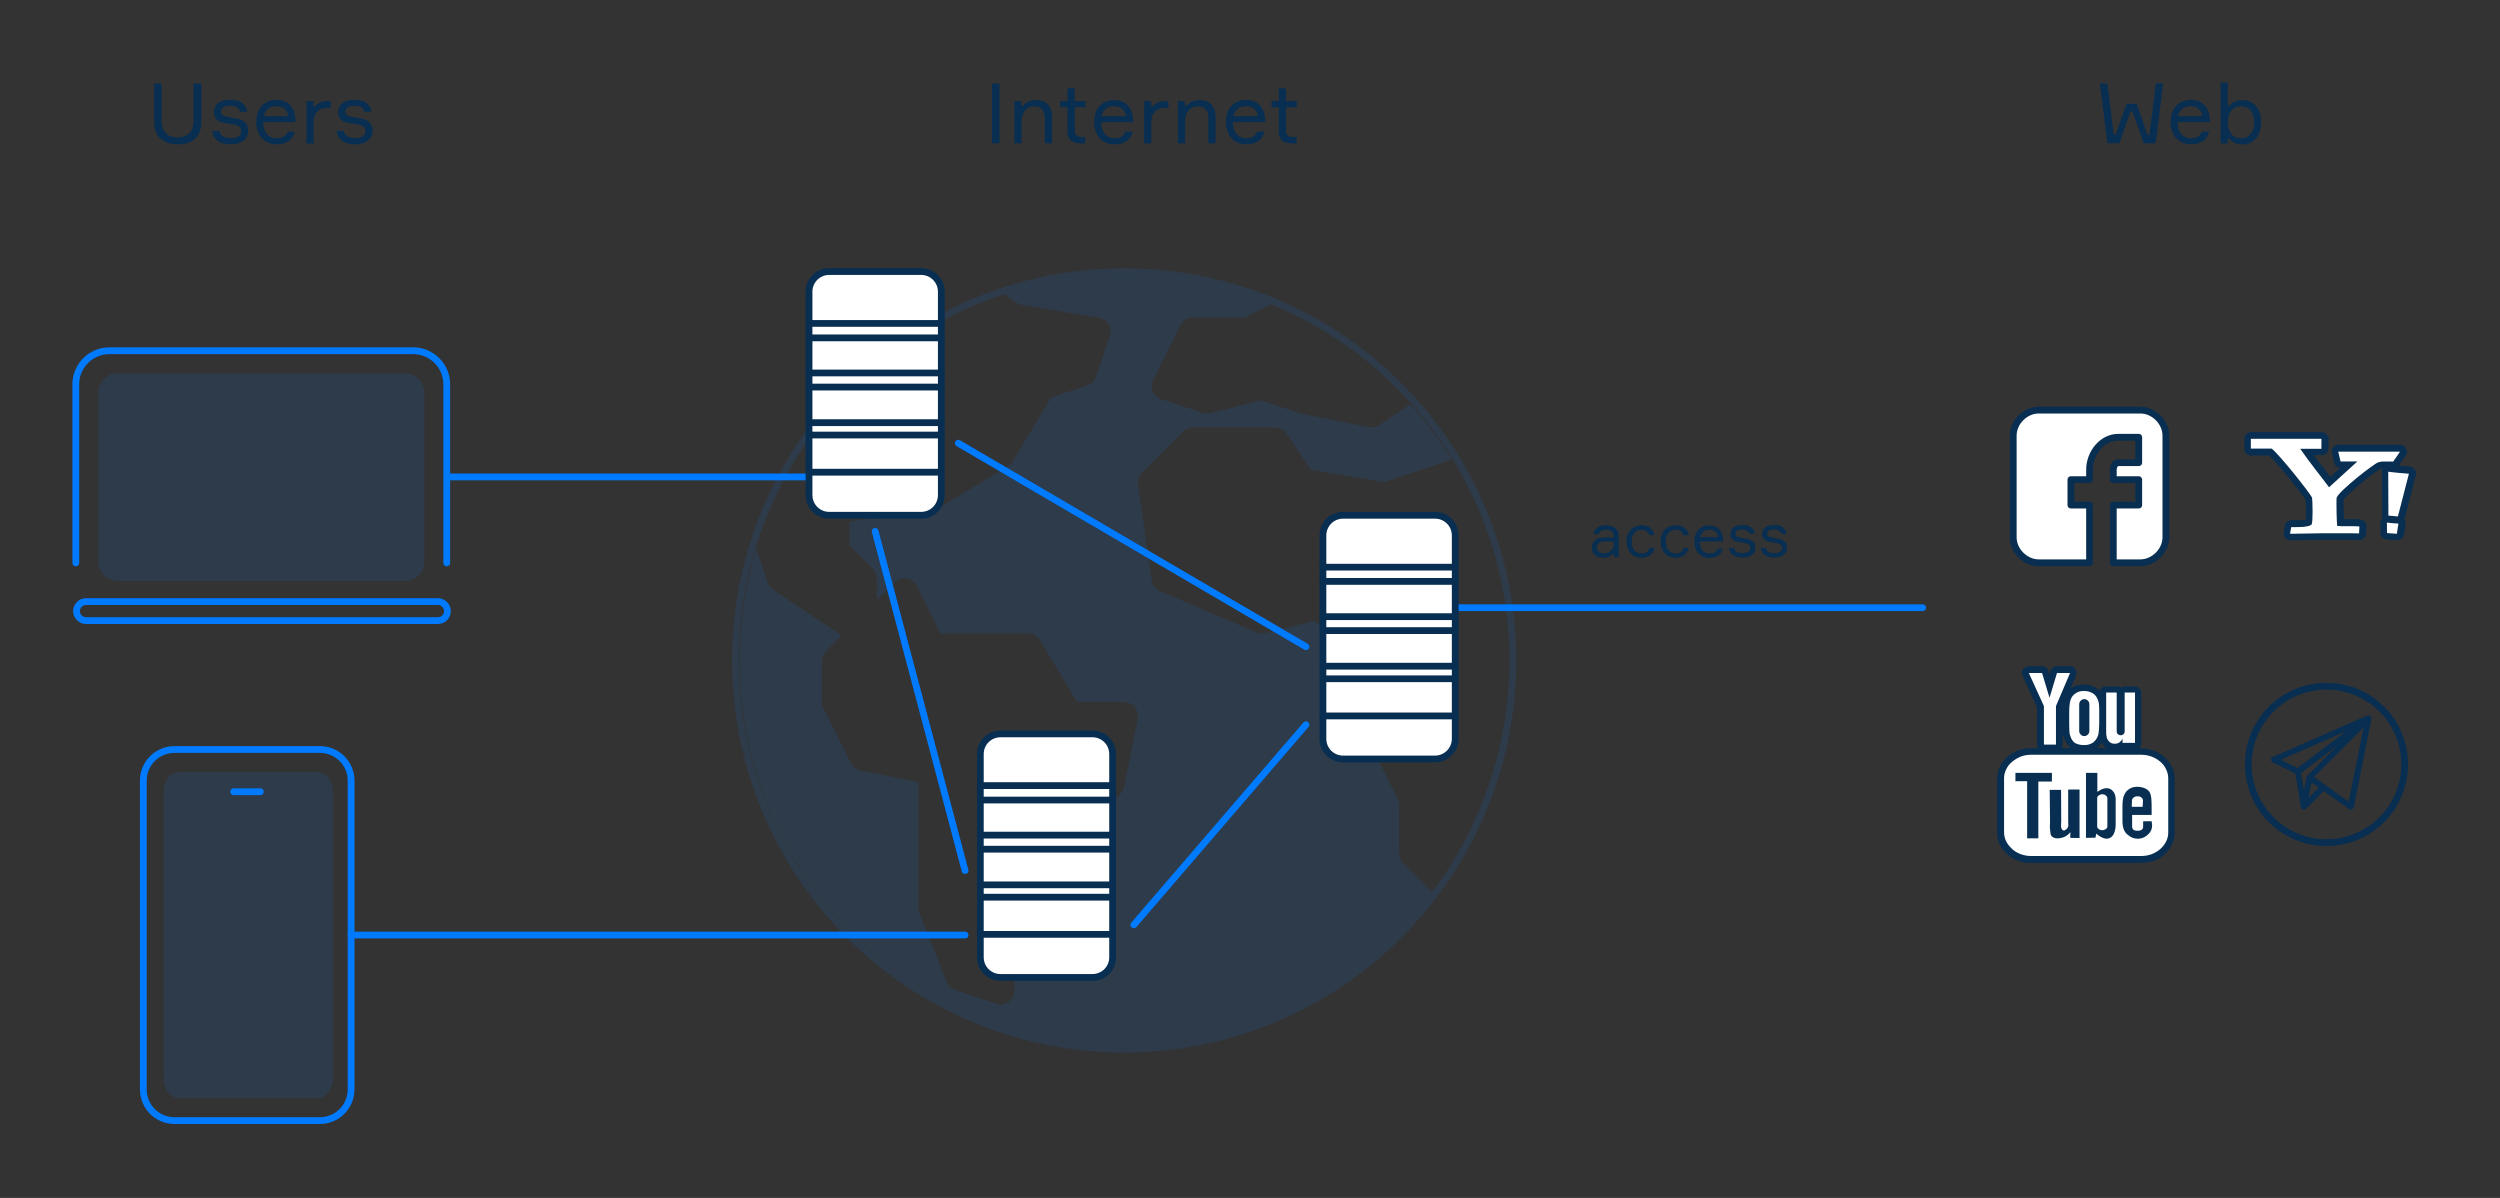 <?xml version="1.0" encoding="utf-8"?>
<!-- Generator: Adobe Illustrator 20.1.0, SVG Export Plug-In . SVG Version: 6.00 Build 0)  -->
<svg version="1.1" id="Layer_1" xmlns="http://www.w3.org/2000/svg" xmlns:xlink="http://www.w3.org/1999/xlink" x="0px" y="0px"
	 viewBox="0 0 1474 706.3" style="enable-background:new 0 0 1474 706.3;" xml:space="preserve">
<rect x="0" y="0" width="1474" height="706.3" fill="#333333" stroke="none"/>
<style type="text/css">
	.st0{opacity:0.12;fill:#007BFF;enable-background:new    ;}
	.st1{opacity:0.12;fill:none;stroke:#007BFF;stroke-width:4;stroke-miterlimit:10;enable-background:new    ;}
	.st2{fill:none;stroke:#007BFF;stroke-width:4;stroke-linecap:round;stroke-linejoin:round;stroke-miterlimit:10;}
	.st3{fill:none;stroke:#007BFF;stroke-width:4;stroke-miterlimit:10;}
	.st4{fill:none;stroke:#007BFF;stroke-width:4;stroke-linecap:round;stroke-miterlimit:10;}
	.st5{fill:#082E51;}
	.st6{fill:#FFFFFF;stroke:#082E51;stroke-width:4;stroke-linecap:round;stroke-linejoin:round;stroke-miterlimit:10;}
	.st7{fill:#FFFFFF;}
	.st8{fill:none;stroke:#082E51;stroke-width:4;stroke-linecap:round;stroke-linejoin:round;stroke-miterlimit:10;}
</style>
<g>
	<path class="st0" d="M526.7,571.1c-76.4-57.3-108.7-156.3-80.8-247.7l6.7,20.2c0.6,1.7,1.7,3.2,3.2,4.2l40.4,26.9l-9.2,9.2
		c-1.5,1.5-2.4,3.6-2.4,5.7V414c0,1.3,0.3,2.5,0.9,3.6l16.2,32.4c1.1,2.2,3.2,3.8,5.7,4.3l34,6.8v74.4c0,1,0.2,2,0.6,3l16.2,40.5
		c0.9,2.2,2.7,3.9,5,4.7l24.3,8.1c0.8,0.3,1.7,0.4,2.5,0.4c4.5,0,8.1-3.6,8.1-8.1v-36.5l29.2-21.9c2-1.5,3.2-3.9,3.2-6.5v-21l30-30
		c1.1-1.1,1.9-2.6,2.2-4.1l8.1-40.5c0.9-4.4-2-8.7-6.4-9.5c-0.5-0.1-1.1-0.2-1.6-0.2h-27.8l-21.9-36.6c-1.5-2.4-4.1-3.9-6.9-3.9
		h-51.7l-13.9-27.9c-1.2-2.3-3.4-4-6-4.4c-2.6-0.4-5.2,0.4-7,2.3L517,353.9v-12.9c0-2.1-0.9-4.2-2.4-5.7l-13.8-13.8v-13.9l49.8-7.1
		c1.1-0.2,2.1-0.5,3-1.1l40.5-24.3c1.1-0.7,2.1-1.6,2.8-2.8l22.8-37.9l21.5-7.2c2.4-0.8,4.3-2.7,5.1-5.1l8.1-24.3
		c1.4-4.2-0.9-8.8-5.2-10.2c-0.4-0.1-0.8-0.2-1.2-0.3l-46.9-7.8l-9.2-6.1c51-16.6,105.5-15.5,157.7,6l-15.8,7.8h-30.5
		c-3.1,0-5.9,1.7-7.3,4.5L679.9,224c-2,4-0.4,8.9,3.6,10.9c0.3,0.2,0.7,0.3,1.1,0.4l24.3,8.1c1.5,0.5,3,0.6,4.5,0.2l30.1-7.5
		l22.1,7.3c0.3,0.1,0.6,0.2,1,0.3l40.5,8.1c2.1,0.4,4.3,0,6.1-1.2l18.4-12.3c9.1,10.1,17.2,21,24.4,32.6l-39.9,13.3l-43.2-7.2
		l-14.3-21.4c-1.5-2.2-4-3.6-6.7-3.6h-48.6c-2.1,0-4.2,0.9-5.7,2.4l-24.3,24.3c-1.8,1.8-2.7,4.4-2.3,6.9l8.1,56.7
		c0.4,2.8,2.3,5.2,4.9,6.3l56.7,24.3c1.6,0.7,3.4,0.8,5.2,0.4l28.9-7.2l17.7,11.8v28.1c0,1.3,0.3,2.5,0.8,3.6l31.6,63.1v30.5
		c0,2.1,0.9,4.2,2.4,5.7l17,17C769.1,626,626.9,646.3,526.7,571.1z"/>
	<circle class="st1" cx="662.8" cy="389.4" r="229.2"/>
</g>
<g>
	<path class="st2" d="M44.7,331.9V226.5c0-10.8,8.9-19.7,19.7-19.7h179.3c10.8,0,19.7,8.9,19.7,19.7v105.4"/>
	<path class="st0" d="M238.7,342.5H69.4c-6.3,0-11.5-5.2-11.5-11.5v-99.4c0-6.3,5.2-11.5,11.5-11.5h169.3c6.3,0,11.5,5.2,11.5,11.5
		v99.4C250.3,337.3,245.1,342.5,238.7,342.5z"/>
	<path class="st3" d="M258.2,365.9H50.7c-3.1,0-5.6-2.6-5.6-5.6l0,0c0-3.1,2.6-5.6,5.6-5.6h207.5c3.1,0,5.6,2.6,5.6,5.6l0,0
		C263.8,363.4,261.3,365.9,258.2,365.9z"/>
</g>
<g>
	<path class="st0" d="M96.5,635.9V466.7c0-6.3,4.2-11.5,9.4-11.5h81c5.2,0,9.4,5.2,9.4,11.5v169.3c0,6.3-4.2,11.5-9.4,11.5h-81
		C100.7,647.6,96.5,642.3,96.5,635.9z"/>
	<path class="st3" d="M188.6,660.7h-85.7c-10.2,0-18.4-8.2-18.4-18.4v-182c0-10.2,8.2-18.4,18.4-18.4h85.7
		c10.2,0,18.4,8.2,18.4,18.4v182C207,652.5,198.8,660.7,188.6,660.7z"/>
</g>
<line class="st4" x1="263.8" y1="281.2" x2="477" y2="281.2"/>
<line class="st4" x1="207" y1="551.3" x2="569" y2="551.3"/>
<line class="st4" x1="858" y1="358.3" x2="1133.6" y2="358.3"/>
<g>
	<g>
		<path class="st5" d="M589.3,49.2v35.3h-4.4V49.2H589.3z"/>
		<path class="st5" d="M616,84.5V69.6c0-4.6-2.1-6.9-6.3-6.9c-4.4,0-7.4,3.9-7.4,8.3v13.5h-4.2V59.6h4.1v2.7h1.1
			c1.4-1.9,4.2-3.3,7.5-3.3c6.1,0,9.5,3.8,9.5,9.7v15.8H616z"/>
		<path class="st5" d="M640,59.6v3.7h-6.3V77c0,2.5,1.1,3.8,4.4,3.8h1.8v3.8h-1.9c-5.4,0-8.6-1.7-8.6-7V63.3h-4.3v-3.7h4.3v-7.5h4.2
			v7.5H640z"/>
		<path class="st5" d="M668.2,72h-19c0.1,5.9,2.8,9.5,8,9.5c3.5,0,5.6-1.5,6.3-3.9h4.3c-0.8,4.3-4.4,7.5-10.6,7.5
			c-7.8,0-12.1-5.7-12.1-13.3S649.5,59,657,59c7.4,0,11,5.5,11.1,11.6V72z M649.4,68.5h14.4c-0.2-3.2-2.7-5.9-6.9-5.9
			C652.4,62.6,650,65.4,649.4,68.5z"/>
		<path class="st5" d="M688.9,63.6h-2.1c-4.9,0-8,3-8,8.5v12.5h-4.2V59.6h4.1v3h1.1c1.2-1.5,3.6-3,7.2-3h1.9V63.6z"/>
		<path class="st5" d="M712.4,84.5V69.6c0-4.6-2.1-6.9-6.3-6.9c-4.4,0-7.4,3.9-7.4,8.3v13.5h-4.2V59.6h4.1v2.7h1.1
			c1.4-1.9,4.2-3.3,7.5-3.3c6.1,0,9.5,3.8,9.5,9.7v15.8H712.4z"/>
		<path class="st5" d="M745.9,72h-19c0.1,5.9,2.8,9.5,8,9.5c3.5,0,5.6-1.5,6.3-3.9h4.3c-0.8,4.3-4.4,7.5-10.6,7.5
			c-7.8,0-12.1-5.7-12.1-13.3s4.4-12.9,12-12.9c7.4,0,11,5.5,11.1,11.6V72z M727.2,68.5h14.4c-0.2-3.2-2.7-5.9-6.9-5.9
			C730.2,62.6,727.7,65.4,727.2,68.5z"/>
		<path class="st5" d="M764.5,59.6v3.7h-6.3V77c0,2.5,1.1,3.8,4.5,3.8h1.8v3.8h-1.9c-5.4,0-8.6-1.7-8.6-7V63.3h-4.3v-3.7h4.3v-7.5
			h4.2v7.5H764.5z"/>
	</g>
</g>
<g>
	<g>
		<path class="st5" d="M1259.8,61.2l6.4,18.3h1.1l3.8-30.3h4.3l-4.4,35.3h-7.1l-6.6-18.9h-1.1l-6.6,18.9h-7.1l-4.4-35.3h4.4
			l3.8,30.3h1.1l6.4-18.3H1259.8z"/>
		<path class="st5" d="M1302.9,72h-19c0.1,5.9,2.8,9.5,8,9.5c3.5,0,5.6-1.5,6.3-3.9h4.3c-0.8,4.3-4.4,7.5-10.6,7.5
			c-7.8,0-12.1-5.7-12.1-13.3s4.4-12.9,12-12.9c7.4,0,11,5.5,11.1,11.6V72z M1284.1,68.5h14.4c-0.2-3.2-2.7-5.9-6.9-5.9
			C1287.1,62.6,1284.7,65.4,1284.1,68.5z"/>
		<path class="st5" d="M1333.2,72.1c0,7.4-4.1,13.1-10.9,13.1c-4,0-6.4-1.6-7.8-3.3h-1.1v2.7h-4.1V48.6h4.2v13.7h1.1
			c1.3-1.8,3.7-3.3,7.6-3.3C1329.2,59,1333.2,64.6,1333.2,72.1z M1329,72.1c0-5.5-2.7-9.4-7.7-9.4c-5.5,0-7.8,4.5-7.8,9.4
			s2.3,9.4,7.8,9.4C1326.3,81.5,1329,77.6,1329,72.1z"/>
	</g>
</g>
<g>
	<g>
		<path class="st5" d="M951.6,326.5h-0.8c-1.1,1.4-3.1,2.4-5.7,2.4c-4.2,0-6.6-2.8-6.6-5.9c0-2.9,1.9-6.1,7-6.1h5.9v-0.7
			c0-2.2-1.3-3.8-4.5-3.8c-2.7,0-4.1,1.1-4.2,2.6h-3.1c0.3-3.4,3.2-5.3,7.3-5.3c4.6,0,7.5,2.2,7.5,6.3v12.4h-2.9V326.5z M951.5,321
			v-1.7H946c-3,0-4.4,1.3-4.4,3.5c0,2.1,1.5,3.4,4.2,3.4C948.9,326.2,951.5,323.9,951.5,321z"/>
		<path class="st5" d="M975.6,322.9c-0.7,3.6-3.4,6-7.7,6c-5.7,0-8.9-4.2-8.9-9.6c0-5.5,3.2-9.6,8.9-9.6c4.4,0,7,2.4,7.6,5.8h-3.1
			c-0.6-1.8-2-3.1-4.5-3.1c-4.1,0-5.8,3.2-5.8,6.9c0,3.7,1.7,7,5.8,7c2.6,0,4.1-1.3,4.6-3.3H975.6z"/>
		<path class="st5" d="M995.7,322.9c-0.7,3.6-3.4,6-7.7,6c-5.7,0-8.9-4.2-8.9-9.6c0-5.5,3.2-9.6,8.9-9.6c4.4,0,7,2.4,7.6,5.8h-3.1
			c-0.6-1.8-2-3.1-4.5-3.1c-4.1,0-5.8,3.2-5.8,6.9c0,3.7,1.7,7,5.8,7c2.6,0,4.1-1.3,4.6-3.3H995.7z"/>
		<path class="st5" d="M1016.1,319.3h-13.9c0.1,4.4,2.1,7,5.8,7c2.6,0,4.1-1.1,4.6-2.8h3.1c-0.6,3.1-3.2,5.5-7.8,5.5
			c-5.7,0-8.9-4.2-8.9-9.8c0-5.6,3.3-9.4,8.8-9.4c5.4,0,8,4,8.2,8.5V319.3z M1002.4,316.7h10.6c-0.2-2.3-2-4.3-5-4.3
			C1004.6,312.4,1002.8,314.4,1002.4,316.7z"/>
		<path class="st5" d="M1027.7,317.3l2.1,0.3c3.2,0.5,5.2,2.2,5.2,5.5c0,3-2.6,5.7-7.5,5.7c-5.2,0-7.7-2.3-8.1-5.8h3.1
			c0.3,2.1,2.1,3.1,4.9,3.1c2.8,0,4.6-1,4.6-3c0-1.6-1-2.5-3.3-2.9l-4.1-0.7c-2.6-0.5-4.4-1.8-4.4-4.6c0-3,2.3-5.4,7.2-5.4
			c4.3,0,6.8,2,7.2,5.2h-3.1c-0.3-1.7-2-2.5-4.3-2.5c-2.4,0-4,0.9-4,2.4c0,1.4,0.9,2,2.8,2.2L1027.7,317.3z"/>
		<path class="st5" d="M1046.4,317.3l2.1,0.3c3.2,0.5,5.2,2.2,5.2,5.5c0,3-2.6,5.7-7.5,5.7c-5.2,0-7.7-2.3-8.1-5.8h3.1
			c0.3,2.1,2.1,3.1,4.9,3.1c2.8,0,4.6-1,4.6-3c0-1.6-1-2.5-3.3-2.9l-4.1-0.7c-2.6-0.5-4.4-1.8-4.4-4.6c0-3,2.3-5.4,7.2-5.4
			c4.3,0,6.8,2,7.2,5.2h-3.1c-0.3-1.7-2-2.5-4.3-2.5c-2.4,0-4,0.9-4,2.4c0,1.4,0.9,2,2.8,2.2L1046.4,317.3z"/>
	</g>
</g>
<g>
	<g>
		<path class="st5" d="M118.7,49.2v22.7c0,8.4-4.8,13.2-13.9,13.2c-9,0-13.9-4.9-13.9-13.2V49.2h4.4v22.6c0,5.5,3.3,9.2,9.4,9.2
			c6.2,0,9.4-3.7,9.4-9.2V49.2H118.7z"/>
		<path class="st5" d="M136.5,69.4l2.8,0.4c4.4,0.7,7.1,3,7.1,7.5c0,4.1-3.5,7.8-10.2,7.8c-7.1,0-10.5-3.1-11.1-7.9h4.3
			c0.4,2.8,2.9,4.2,6.6,4.2s6.2-1.3,6.2-4.1c0-2.2-1.4-3.4-4.5-3.9l-5.6-0.9c-3.6-0.6-6-2.5-6-6.3c0-4.2,3.1-7.4,9.8-7.4
			c5.9,0,9.3,2.8,9.8,7.1h-4.2c-0.3-2.4-2.7-3.5-5.8-3.5c-3.2,0-5.4,1.2-5.4,3.3c0,1.9,1.2,2.7,3.8,3.1L136.5,69.4z"/>
		<path class="st5" d="M174.2,72h-19c0.1,5.9,2.8,9.5,8,9.5c3.5,0,5.6-1.5,6.3-3.9h4.3c-0.8,4.3-4.4,7.5-10.6,7.5
			c-7.8,0-12.1-5.7-12.1-13.3s4.4-12.9,12-12.9c7.4,0,11,5.5,11.1,11.6V72z M155.5,68.5h14.4c-0.2-3.2-2.7-5.9-6.9-5.9
			C158.5,62.6,156,65.4,155.5,68.5z"/>
		<path class="st5" d="M195,63.6h-2.1c-4.9,0-8,3-8,8.5v12.5h-4.2V59.6h4.1v3h1.1c1.2-1.5,3.6-3,7.2-3h1.9V63.6z"/>
		<path class="st5" d="M209.8,69.4l2.8,0.4c4.4,0.7,7.1,3,7.1,7.5c0,4.1-3.5,7.8-10.2,7.8c-7.1,0-10.5-3.1-11.1-7.9h4.3
			c0.4,2.8,2.9,4.2,6.6,4.2s6.2-1.3,6.2-4.1c0-2.2-1.4-3.4-4.5-3.9l-5.6-0.9c-3.6-0.6-6-2.5-6-6.3c0-4.2,3.1-7.4,9.8-7.4
			c5.9,0,9.3,2.8,9.8,7.1h-4.2c-0.3-2.4-2.7-3.5-5.8-3.5c-3.2,0-5.4,1.2-5.4,3.3c0,1.9,1.2,2.7,3.8,3.1L209.8,69.4z"/>
	</g>
</g>
<g>
	<g>
		<path class="st6" d="M644.1,576.3h-54.2c-6.6,0-11.9-5.3-11.9-11.9V444.6c0-6.6,5.3-11.9,11.9-11.9h54.2c6.6,0,11.9,5.3,11.9,11.9
			v119.9C656,571,650.7,576.3,644.1,576.3z"/>
		<line class="st6" x1="578" y1="463.2" x2="656" y2="463.2"/>
		<line class="st6" x1="578" y1="471.7" x2="656" y2="471.7"/>
		<line class="st6" x1="578" y1="492.4" x2="656" y2="492.4"/>
		<line class="st6" x1="578" y1="500.7" x2="656" y2="500.7"/>
		<line class="st6" x1="578" y1="521.7" x2="656" y2="521.7"/>
		<line class="st6" x1="578" y1="529" x2="656" y2="529"/>
		<line class="st6" x1="578" y1="550.9" x2="656" y2="550.9"/>
	</g>
</g>
<g>
	<g>
		<path class="st6" d="M543.1,303.8h-54.2c-6.6,0-11.9-5.3-11.9-11.9V172c0-6.6,5.3-11.9,11.9-11.9h54.2c6.6,0,11.9,5.3,11.9,11.9
			v119.9C555,298.5,549.7,303.8,543.1,303.8z"/>
		<line class="st6" x1="477" y1="190.7" x2="555" y2="190.7"/>
		<line class="st6" x1="477" y1="199.2" x2="555" y2="199.2"/>
		<line class="st6" x1="477" y1="219.9" x2="555" y2="219.9"/>
		<line class="st6" x1="477" y1="228.2" x2="555" y2="228.2"/>
		<line class="st6" x1="477" y1="249.2" x2="555" y2="249.2"/>
		<line class="st6" x1="477" y1="256.5" x2="555" y2="256.5"/>
		<line class="st6" x1="477" y1="278.4" x2="555" y2="278.4"/>
	</g>
</g>
<g>
	<g>
		<path class="st6" d="M846.1,447.5h-54.2c-6.6,0-11.9-5.3-11.9-11.9V315.7c0-6.6,5.3-11.9,11.9-11.9h54.2c6.6,0,11.9,5.3,11.9,11.9
			v119.9C858,442.2,852.6,447.5,846.1,447.5z"/>
		<line class="st6" x1="780" y1="334.4" x2="858" y2="334.4"/>
		<line class="st6" x1="780" y1="342.8" x2="858" y2="342.8"/>
		<line class="st6" x1="780" y1="363.6" x2="858" y2="363.6"/>
		<line class="st6" x1="780" y1="371.8" x2="858" y2="371.8"/>
		<line class="st6" x1="780" y1="392.8" x2="858" y2="392.8"/>
		<line class="st6" x1="780" y1="400.2" x2="858" y2="400.2"/>
		<line class="st6" x1="780" y1="422.1" x2="858" y2="422.1"/>
	</g>
</g>
<line class="st4" x1="565" y1="261.3" x2="770" y2="381.3"/>
<line class="st4" x1="770" y1="427.3" x2="668.5" y2="545.3"/>
<line class="st4" x1="516" y1="313.3" x2="569" y2="513.3"/>
<line class="st2" x1="137.8" y1="466.8" x2="153.5" y2="466.8"/>
<g>
	<g>
		<path class="st7" d="M1351.8,316.7c-0.6,0-1.2,0-1.6,0c-0.6,0-1.1-0.3-1.5-0.7c-0.4-0.4-0.5-1-0.4-1.6l0.7-3.9
			c0.2-0.9,0.9-1.6,1.8-1.7c0.5,0,1.2,0,2.2,0c4.5,0,7.3-0.3,8.3-0.8c0.4-2.3,0.3-11.5,0-14c-1.5-2.8-17.5-22.9-22.6-27.5h-11.6
			c-1.1,0-2-0.9-2-2v-5.8c0-1.1,0.9-2,2-2h41.5c1,0,1.7,0.7,1.9,1.6c0.2,0.3,0.2,0.7,0.2,1.1l-0.1,0.8v4.2c0,1.1-0.9,2-2,2h-8.7
			c3.1,4.3,6.6,8.8,9.5,12.6c1.5,1.9,2.8,3.7,3.9,5.1l11.2-10.2h-4.8c-0.9,0-1.7-0.6-1.9-1.5l-1.4-5.8c-0.1-0.6,0-1.2,0.4-1.7
			s1-0.8,1.6-0.8h36.4c0.7,0,1.4,0.4,1.8,1c0.3,0.6,0.3,1.2,0.1,1.8c-0.1,0.3-0.2,0.5-0.3,0.7l-2.6,3.8c-0.1,0.1-0.2,0.2-0.3,0.3
			l-0.8,1.2c-0.4,0.6-1,0.9-1.7,0.9h-6.5l-0.5,0.1c-0.5,0.1-1,0.2-1.4,0.3c-2.7,1.1-21.5,16-23.1,19.4c-0.2,1.5,0,10.4,0.2,14.3
			c1.3,0,3.1,0,4.6,0c3.7,0,6,0,7,0.2c1,0.2,1.7,1.1,1.7,2.1l-0.2,4.1c0,0.5-0.3,1-0.7,1.4c-0.4,0.3-0.8,0.5-1.3,0.5
			c-0.1,0-0.1,0-0.2,0c-1.3-0.1-9.9-0.1-13.1-0.1l-8.4,0c-1.4,0-4.3,0.1-7.2,0.1C1358.5,316.6,1354.4,316.7,1351.8,316.7z
			 M1413,316.7l-3-0.2l-2.8-0.2c-1-0.1-1.8-0.9-1.8-2l0-6.1c0-0.6,0.2-1.1,0.7-1.5c0.4-0.3,0.8-0.5,1.3-0.5c0.1,0,0.2,0,0.2,0
			l3.5,0.4l3.1,0.2c0.6,0,1.1,0.3,1.4,0.7c0.4,0.4,0.5,1,0.4,1.6l-0.9,6c-0.1,1-1,1.7-2,1.7C1413.1,316.7,1413.1,316.7,1413,316.7z
			 M1413.7,306.5l-5.6-0.5c-1-0.1-1.8-0.9-1.8-2l-0.2-26c0-0.6,0.3-1.2,0.7-1.6c0.4-0.3,0.8-0.5,1.3-0.5c0.1,0,0.3,0,0.4,0
			c1.1,0.2,10.9,1.2,11.9,1.2c0.6,0,1.2,0.3,1.5,0.8s0.5,1.1,0.3,1.7l-6.5,25.2c-0.2,0.9-1,1.5-1.9,1.5
			C1413.8,306.5,1413.7,306.5,1413.7,306.5z"/>
		<path class="st5" d="M1368.7,258.8v0.4c0,0,0.1,0,0.1,0l-0.1,1v4.4h-12.5c5.6,8.2,13.6,18,17,22.7l16.7-15.2h-9.9l-1.4-5.8h36.4
			l-0.3,0.4c0,0,0.1,0,0.1,0l-2.6,3.8c0,0-0.1,0-0.1,0l-1,1.6h-6.7c-0.9,0.2-1.6,0.4-2.2,0.5c-2.3,0.6-23.1,16.8-24.5,20.8
			c-0.3,1.4,0,14.7,0.3,16.7c1.4,0.3,11.3,0,13.1,0.3l-0.2,4.1c-1.2-0.1-7.3-0.1-13.3-0.1c-3,0-5.9,0-8.3,0
			c-3.2,0-12.8,0.3-17.5,0.3c-0.6,0-1.1,0-1.6,0l0.7-3.9c2-0.1,10.2,0.4,12-1.6c0.9-1,0.6-13.6,0.3-15.7c-0.8-2.3-19-25.2-23.8-29
			h-12.3v-5.8H1368.7 M1408.1,278.1c1.3,0.3,11.1,1.2,12.2,1.2l-6.5,25.2l-5.6-0.5L1408.1,278.1 M1407.3,308.1l3.6,0.4l3.2,0.2
			l-0.9,6l-3-0.2l-2.8-0.2L1407.3,308.1 M1368.7,254.8h-41.5c-2.2,0-4,1.8-4,4v5.8c0,2.2,1.8,4,4,4h10.8
			c5.1,4.9,19.1,22.3,21.4,26.1c0.2,2.3,0.3,8.7,0.1,11.7c-1.9,0.3-5.2,0.3-6.4,0.3c-1,0-1.7,0-2.3,0c-1.8,0.1-3.3,1.5-3.6,3.3
			l-0.7,3.9c-0.2,1.1,0.1,2.3,0.8,3.2s1.8,1.4,3,1.5c0.5,0,1,0,1.7,0c2.6,0,6.7-0.1,10.3-0.2c3-0.1,5.8-0.1,7.2-0.1l3.7,0l4.6,0
			c7.8,0,12.2,0,13,0.1c0.1,0,0.2,0,0.3,0c1,0,1.9-0.4,2.6-1c0.8-0.7,1.3-1.7,1.4-2.8l0.2-4.1c0.1-2-1.3-3.8-3.3-4.2
			c-1.1-0.2-3.1-0.2-7.3-0.2c-0.8,0-1.8,0-2.7,0c-0.2-3.8-0.3-9.6-0.2-11.6c0.8-1.1,3.8-4.2,10.5-9.7c5.3-4.3,10-7.7,11.4-8.5
			c0.3-0.1,0.7-0.1,1.1-0.2l0,0c-0.3,0.6-0.5,1.2-0.5,1.9l0.2,26c0,0.4,0.1,0.8,0.2,1.2c-0.7,0.8-1.2,1.8-1.2,2.8l0,6.1
			c0,2.1,1.6,3.8,3.7,4l2.8,0.2l3.1,0.2c0.1,0,0.2,0,0.3,0c2,0,3.7-1.4,4-3.4l0.9-6c0.2-1-0.1-2.1-0.7-2.9c0.1-0.3,0.3-0.6,0.3-0.9
			l6.5-25.2c0.3-1.2,0.1-2.4-0.7-3.4c-0.7-1-1.8-1.6-3.1-1.6c-0.5,0-3.5-0.3-6.4-0.6c0.1-0.1,0.2-0.2,0.3-0.3l0.7-1
			c0.1-0.2,0.3-0.3,0.4-0.5l2.6-3.8c0.3-0.4,0.4-0.8,0.6-1.2c0.4-1.1,0.4-2.3-0.2-3.4c-0.7-1.3-2-2.1-3.5-2.1h-36.4
			c-1.2,0-2.4,0.6-3.1,1.5c-0.8,1-1,2.2-0.7,3.4l1.4,5.8c0.4,1.7,1.8,2.9,3.5,3l-5.8,5.3c-0.8-1.1-1.7-2.2-2.6-3.4
			c-2.2-2.9-4.7-6.1-7.2-9.4h4.7c2.2,0,4-1.8,4-4v-4.1l0.1-0.7c0.1-0.7,0-1.4-0.3-2.1C1372,256,1370.5,254.8,1368.7,254.8
			L1368.7,254.8z"/>
	</g>
</g>
<g>
	<path id="Facebook__x28_alt_x29_" class="st6" d="M1277,256.8c0-7.9-7.1-15-15-15h-60c-7.9,0-15,7.1-15,15v60c0,7.9,7.1,15,15,15
		h30v-34h-11v-15h11v-5.8c0-10.1,7.6-19.2,16.9-19.2h12.1v15h-12.1c-1.3,0-2.9,1.6-2.9,4v6h15v15h-15v34h16c7.9,0,15-7.1,15-15
		V256.8z"/>
</g>
<g>
	<g>
		<path class="st7" d="M1197.5,506.6c-2.4,0-4.7-0.4-6.8-1.2c-2.2-0.8-4-1.9-5.6-3.3c-1.6-1.4-3-3.1-3.9-5c-1-1.9-1.5-4.1-1.5-6.4
			v-31.8c0-2.2,0.5-4.3,1.5-6.3c1-1.9,2.3-3.6,3.9-5.1c1.6-1.4,3.5-2.5,5.6-3.3c2.1-0.8,4.4-1.3,6.8-1.3h65c2.4,0,4.7,0.4,6.9,1.3
			c2.1,0.8,4,1.9,5.6,3.3c1.6,1.4,3,3.1,3.9,5.1c1,2,1.5,4.1,1.5,6.3v31.8c0,2.3-0.5,4.4-1.5,6.4c-0.9,1.9-2.3,3.6-3.9,5
			c-1.6,1.4-3.5,2.5-5.6,3.3c-2.1,0.8-4.5,1.2-6.9,1.2H1197.5z M1260.5,466c-0.4,0-0.9,0-1.4,0.1c-1.1,0.2-2,0.5-2.7,1
			c-1,0.7-1.7,1.5-2.1,2.7c-0.5,1.2-0.7,3.1-0.7,5.5v8.9c0,3.1,0.8,5.3,2.2,6.5c1.5,1.2,3,1.8,4.5,1.8h0.5c1.7-0.1,3.3-0.9,4.6-2.3
			c0.9-0.9,1.4-2.1,1.4-3.6c0-0.1,0-0.2,0-0.4h-1.3v1.2c0,1.4-0.6,2.6-1.6,3.4c-0.9,0.7-2,1.1-3.2,1.1h-1c-1.3,0-2.3-0.4-3.2-1.1
			c-1-0.8-1.5-2-1.5-3.3v-6.9c0-1.1,0.9-2,2-2h9.5v-2c0-1.5,0-2.9-0.1-4.2c0-1.3-0.1-2.2-0.3-2.8c0-0.1,0-0.1,0-0.2
			c-0.1-0.8-0.5-1.4-1-1.9c-0.8-0.6-1.6-1-2.6-1.2C1261.8,466.1,1261.1,466,1260.5,466z M1210.7,483.4c0,1.3,0,2.5-0.1,3.6
			c-0.1,1.1,0,1.4,0,1.6c0,0.1,0,0.1,0,0.2l0.3,2.5c0,0.2,0.1,0.4,0.5,0.7c0.4,0.3,1,0.4,1.6,0.4c0.8,0,1.6-0.1,2.4-0.4
			c0.3-0.1,0.6-0.2,0.9-0.4c-0.9-0.2-2.1-0.8-2.9-2.9c-0.3-0.6-0.3-1.3-0.2-2.3c0-0.6,0.1-1.5,0.1-2.8l-0.1-16h-2.7L1210.7,483.4z
			 M1239.4,491.5c0.8,0.4,1.4,0.7,1.8,0.8c0.3,0.1,0.7,0.1,1,0.1l0,0c0.5,0,0.8-0.1,1.1-0.3c0.6-0.4,1.1-1,1.5-2
			c0.5-1.1,0.7-2.5,0.7-4v-14.8c0-2.8-1.2-3.8-2-4.4c-0.3-0.2-0.8-0.3-1.3-0.3c-0.2,0-0.4,0-0.7,0.1c0.4,0.2,0.9,0.4,1.3,0.7
			c1.4,1.1,1.7,2.3,1.7,3.1v16.8c0,0.9-0.3,2.1-1.7,3.1C1241.8,491.2,1240.7,491.5,1239.4,491.5
			C1239.5,491.5,1239.5,491.5,1239.4,491.5z M1199.9,492.3v-31.5c0-1.1,0.9-2,2-2h6v-1.1h-17.5v0.9h4.9c1.1,0,2,0.9,2,2v31.7H1199.9
			z M1224,492.2v-24.5h-2.7v15.9c0,1.1,0,2.2,0.1,2.8c0,0.4,0.1,1.4-0.4,2.2c0,0,0.1,0,0.1,0c0.9,0.2,1.5,1.1,1.5,2l-0.1,1.5
			L1224,492.2z M1232,491.9l1.8,0l0.1-0.8c0.1-0.7,0.6-1.3,1.3-1.5c0,0,0,0,0,0c-0.6-0.8-0.8-1.6-0.8-2.2v-16.8
			c0-0.6,0.2-1.4,0.8-2.2c-0.4-0.4-0.6-0.9-0.6-1.5v-9.2h-2.7V491.9z M1257,477.7c-0.5,0-1.1-0.2-1.4-0.6s-0.6-0.9-0.6-1.5l0.1-3.5
			c0-1.2,0.5-2.4,1.5-3.3c1-0.9,2.1-1.3,3.4-1.3h0.3c1.3,0,2.5,0.4,3.4,1.2c1.1,0.9,1.7,2.1,1.7,3.5l-0.2,3.6c0,1.1-0.9,1.9-2,1.9
			H1257z M1228.9,441.1c-1.8,0-3.5-0.3-5-0.8c-1.6-0.5-2.9-1.5-3.7-2.9c-0.7-1-1.3-2.2-1.7-3.8c0,0,0-0.1,0-0.1
			c-0.3-1.5-0.5-3.6-0.5-6.4v-7.8c0-2.8,0.3-5.2,0.8-7.1c0,0,0-0.1,0-0.1c0.7-2.2,2-3.9,3.6-4.9c1.6-1.2,3.7-1.8,6.1-1.8
			c2,0,3.8,0.3,5.3,1c1.6,0.6,2.9,1.8,3.9,3.3c0.7,1.1,1.2,2.2,1.6,3.6c0.3,1.4,0.5,3.2,0.5,5.4v7.6c0,2.8-0.2,4.9-0.5,6.3
			c-0.2,1.4-0.8,2.9-1.8,4.5c-1.1,1.6-2.4,2.6-3.7,3.1C1232.3,440.8,1230.7,441.1,1228.9,441.1z M1228.9,414.2c-0.2,0-0.4,0-0.6,0.3
			c-0.2,0.2-0.3,0.5-0.3,0.8v15.7c0,0.2,0,0.4,0.3,0.7c0.2,0.2,0.4,0.3,0.7,0.3c0.2,0,0.4,0,0.7-0.3c0.2-0.2,0.3-0.4,0.3-0.7v-15.7
			c0-0.3-0.1-0.6-0.3-0.8C1229.2,414.3,1229,414.2,1228.9,414.2z M1205.1,441c-1.1,0-2-0.9-2-2v-22.2l-8.7-19.1
			c-0.3-0.6-0.2-1.3,0.1-1.9c0.4-0.6,1-0.9,1.7-0.9h7.8c0.9,0,1.7,0.6,1.9,1.4l2.5,8.3l2.5-8.3c0.3-0.8,1-1.4,1.9-1.4h7.7
			c0.7,0,1.3,0.3,1.7,0.9c0.4,0.6,0.4,1.3,0.2,1.9l-8.2,19.1V439c0,1.1-0.9,2-2,2H1205.1z M1247,440.7c-1.5,0-2.8-0.4-3.9-1.1
			c-0.9-0.6-1.7-1.5-2.3-2.7c0-0.1-0.1-0.1-0.1-0.2c-0.3-0.6-0.4-1.2-0.5-1.8c0-0.3-0.1-0.6-0.2-0.9c0-0.1,0-0.1,0-0.2
			c-0.1-0.6-0.2-1.4-0.2-2.3v-23.1c0-1.1,0.9-2,2-2h6.2c1.1,0,2,0.9,2,2v23c0,0,0,0.1,0.1,0.1c0,0,0,0,0,0c0,0,0.1,0,0.3,0
			c0.2,0,0.3-0.1,0.4-0.1c0.1-0.1,0.1-0.1,0.1-0.1l0-23c0-1.1,0.9-2,2-2h5.8c1.1,0,2,0.9,2,2v29.5c0,1.1-0.9,2-2,2h-7.4
			c-0.4,0-0.7-0.1-1-0.3C1249.3,440.4,1248.2,440.7,1247,440.7z"/>
		<path class="st5" d="M1220.5,396.8L1220.5,396.8 M1220.5,396.8l-8.3,19.5V439h-7.1v-22.7l-8.9-19.5h7.8l4.4,14.6l4.4-14.6H1220.5
			 M1228.5,407.4c1.8,0,3.3,0.3,4.5,0.9c1.2,0.5,2.2,1.3,3,2.5c0.6,0.9,1,1.9,1.3,3c0.3,1.2,0.4,2.8,0.4,4.9v7.6
			c0,2.8-0.2,4.7-0.4,6c-0.1,1.1-0.6,2.3-1.5,3.7c-0.9,1.2-1.8,2-2.8,2.4c-1.2,0.6-2.6,0.9-4.1,0.9c-1.6,0-3-0.2-4.3-0.7
			c-1.2-0.4-2.1-1.1-2.7-2.1c-0.6-0.8-1.1-1.9-1.5-3.3c-0.3-1.3-0.4-3.3-0.4-5.9v-7.8c0-2.7,0.3-4.9,0.7-6.6
			c0.6-1.8,1.5-3.1,2.8-3.9C1224.8,407.9,1226.5,407.4,1228.5,407.4 M1228.9,434c0.8,0,1.5-0.3,2.1-0.9c0.6-0.6,0.9-1.3,0.9-2.1
			v-15.7c0-0.9-0.3-1.6-0.9-2.2c-0.6-0.6-1.3-0.9-2.1-0.9c-0.8,0-1.5,0.3-2.1,0.9c-0.6,0.6-0.9,1.3-0.9,2.2v15.7
			c0,0.8,0.3,1.5,0.9,2.1C1227.3,433.7,1228,434,1228.9,434 M1258.8,408.5v29.5h-7.4l0.1-2.4c-0.7,1-1.3,1.7-2,2.2
			c-0.8,0.5-1.6,0.7-2.5,0.7c-1.1,0-2-0.2-2.8-0.7c-0.6-0.4-1.2-1.1-1.7-2c-0.2-0.4-0.3-0.8-0.4-1.2c-0.1-0.4-0.1-0.8-0.2-1.2
			c-0.1-0.5-0.1-1.1-0.1-2v-3.2v-19.9h6.2v23c0,0.6,0.2,1.1,0.6,1.5c0.5,0.4,1,0.7,1.7,0.7c0.7,0,1.3-0.2,1.7-0.7
			c0.5-0.4,0.7-0.9,0.7-1.5v-23H1258.8 M1262.5,445c2.2,0,4.2,0.4,6.1,1.1c1.9,0.7,3.6,1.7,5.1,3c1.5,1.2,2.6,2.7,3.4,4.4
			s1.3,3.5,1.3,5.4v31.8c0,2-0.4,3.8-1.3,5.5c-0.8,1.7-2,3.1-3.4,4.4c-1.5,1.3-3.1,2.2-5,3c-1.9,0.7-4,1.1-6.2,1.1h-65
			c-2.2,0-4.2-0.4-6.1-1.1c-1.9-0.7-3.6-1.7-5-3c-1.4-1.3-2.6-2.7-3.5-4.4c-0.8-1.7-1.3-3.5-1.3-5.5v-31.8c0-1.9,0.4-3.7,1.3-5.4
			c0.8-1.7,2-3.2,3.5-4.4c1.4-1.2,3.1-2.2,5-3c1.9-0.7,3.9-1.1,6.1-1.1H1262.5 M1230,494l5.5-0.1l0.4-2.4c1.8,1.5,3.4,2.4,4.8,2.8
			c0.5,0.1,1,0.2,1.4,0.2c0.8,0,1.5-0.2,2.2-0.6c1-0.6,1.8-1.6,2.3-3c0.5-1.4,0.8-3,0.8-4.7v-14.8c0-2.8-1-4.9-3-6.1
			c-0.7-0.4-1.5-0.6-2.3-0.6c-1.6,0-3.4,0.7-5.5,2.2v-11.2h-6.7V494 M1188.3,460.6h6.9v33.7h6.6v-33.5h8v-5.1h-21.5V460.6
			 M1260.3,494.5c0.2,0,0.4,0,0.6,0c2.3-0.1,4.3-1.1,6-2.9c1.3-1.3,2-3,2-5.1c-0.1-0.7-0.2-1.4-0.3-2.3h-5v0.7v2.5
			c0,0.8-0.3,1.4-0.8,1.8c-0.6,0.4-1.2,0.6-2,0.6h-1c-0.8,0-1.4-0.2-1.9-0.6c-0.5-0.4-0.8-1-0.8-1.8v-0.3v-2.8v-3.8h11.5v-4
			c0-1.5,0-2.9-0.1-4.3c0-1.4-0.2-2.5-0.4-3.2c-0.2-1.3-0.8-2.4-1.8-3.2c-1-0.8-2.1-1.3-3.5-1.6c-0.8-0.2-1.6-0.3-2.4-0.3
			c-0.5,0-1.1,0-1.7,0.1c-1.4,0.2-2.6,0.6-3.6,1.4c-1.3,0.9-2.2,2.1-2.8,3.6c-0.6,1.5-0.9,3.6-0.9,6.2v8.9c0,3.8,1,6.4,3,8
			C1256.3,493.8,1258.3,494.5,1260.3,494.5 M1216.9,489.7c-0.7,0-1.2-0.5-1.6-1.7c-0.1-0.2-0.1-0.7-0.1-1.4c0-0.8,0.1-1.7,0.1-2.9
			l-0.1-18h-6.7l0.2,17.7c0,1.4,0,2.6-0.1,3.5c0,0.9,0,1.7,0.1,2.1c0.1,0.8,0.2,1.6,0.3,2.5c0.1,0.9,0.5,1.6,1.4,2.1
			c0.8,0.5,1.7,0.7,2.7,0.7c1.1,0,2.1-0.2,3.1-0.5c1-0.3,1.9-0.8,2.7-1.4c0.8-0.6,1.5-1.3,1.8-1.9l-0.1,3.5l5.5,0.1v-28.6h-6.7v17.9
			c0,1.3,0,2.3,0.1,3c0,0.7-0.1,1.2-0.3,1.3c-0.2,0.8-0.8,1.3-1.7,1.7C1217.3,489.7,1217.1,489.7,1216.9,489.7 M1239.5,468.3
			c0.8,0,1.4,0.2,2.1,0.7c0.6,0.5,0.9,1,0.9,1.5v16.8c0,0.6-0.3,1.1-0.9,1.5c-0.6,0.4-1.3,0.7-2.1,0.7c-0.8,0-1.5-0.2-2.1-0.7
			c-0.6-0.4-0.9-0.9-0.9-1.5v-16.8c0-0.6,0.3-1.1,0.9-1.5C1238.1,468.5,1238.7,468.3,1239.5,468.3 M1260.4,469.5
			c0.9,0,1.6,0.2,2.2,0.7c0.6,0.5,0.9,1.1,0.9,2l-0.2,3.5h-6.4l0.1-3.5c0-0.8,0.3-1.4,0.9-1.9c0.6-0.5,1.3-0.8,2.1-0.8H1260.4
			 M1220.7,490.6L1220.7,490.6 M1220.5,392.8L1220.5,392.8h-7.7c-1.8,0-3.3,1.2-3.8,2.8l-0.6,2l-0.6-2c-0.5-1.7-2.1-2.8-3.8-2.8
			h-7.8c-1.4,0-2.6,0.7-3.4,1.8s-0.8,2.6-0.3,3.8l8.5,18.7V439c0,0.8,0.2,1.5,0.6,2.1h-4.2c-2.6,0-5.2,0.5-7.6,1.4
			c-2.3,0.9-4.4,2.1-6.2,3.7c-1.9,1.6-3.4,3.5-4.4,5.7c-1.1,2.2-1.7,4.7-1.7,7.2v31.8c0,2.6,0.6,5,1.7,7.3c1.1,2.1,2.6,4,4.4,5.6
			c1.8,1.5,3.9,2.8,6.2,3.7c2.4,0.9,4.9,1.3,7.5,1.3h65c2.7,0,5.2-0.5,7.6-1.3c2.4-0.9,4.5-2.1,6.2-3.7c1.8-1.6,3.3-3.5,4.4-5.6
			c1.1-2.2,1.7-4.6,1.7-7.3v-31.8c0-2.5-0.6-4.9-1.7-7.2c-1.1-2.2-2.6-4.1-4.5-5.7c-1.8-1.5-3.9-2.8-6.2-3.6
			c-2.4-0.9-4.9-1.4-7.6-1.4h-1c0.8-0.7,1.3-1.8,1.3-3v-29.5c0-2.2-1.8-4-4-4h-5.8c-0.9,0-1.8,0.3-2.4,0.8c-0.7-0.5-1.5-0.8-2.4-0.8
			h-6.2c-1.7,0-3.1,1.1-3.7,2.6c-1-1.1-2.2-1.9-3.6-2.5c-1.7-0.8-3.8-1.2-6.1-1.2c-2.8,0-5.2,0.7-7.2,2.1c-0.1,0-0.1,0.1-0.2,0.1
			l3-7.1c0.2-0.5,0.4-1.1,0.4-1.7C1224.5,394.6,1222.7,392.8,1220.5,392.8L1220.5,392.8z M1220.5,400.8L1220.5,400.8L1220.5,400.8
			L1220.5,400.8z M1215.6,441c0.4-0.6,0.6-1.3,0.6-2.1v-6.8c0.1,0.6,0.2,1.2,0.3,1.7c0,0.1,0,0.2,0.1,0.2c0.5,1.8,1.1,3.2,2,4.4
			c0.6,1,1.5,1.9,2.5,2.6H1215.6L1215.6,441z M1236.2,441c1-0.7,2-1.7,2.9-2.9c0-0.1,0.1-0.1,0.1-0.2c0,0,0,0,0,0
			c0.7,1.3,1.6,2.3,2.6,3H1236.2L1236.2,441z"/>
	</g>
</g>
<g>
	<path class="st5" d="M1397.7,422.3c-0.5-0.6-1.3-0.7-2-0.4l-55.7,24.4c-0.6,0.3-1,0.9-1,1.6c0,0.7,0.4,1.3,1,1.6l13.3,6.5l3.3,19.9
		c0.1,0.8,0.7,1.4,1.5,1.5c0.6,0.1,1.1-0.1,1.5-0.5l10.5-10.5l15,10.7c0.5,0.3,1.1,0.4,1.6,0.2c0.5-0.2,0.9-0.7,1.1-1.3l10.4-52.2
		C1398.2,423.3,1398.1,422.8,1397.7,422.3z M1354.6,452.8l-9.8-4.8l38.7-17L1354.6,452.8z M1360,458l-1.6,8.1l-1.7-10.4l21.3-16
		l-17.4,17.5C1360.2,457.3,1360.1,457.6,1360,458z M1361.1,470.4l1.8-9.1l4.2,3L1361.1,470.4z M1384.8,472.7l-20.4-14.6l29.2-29.3
		L1384.8,472.7z"/>
	<circle class="st8" cx="1371.7" cy="450.7" r="46.1"/>
</g>
</svg>
